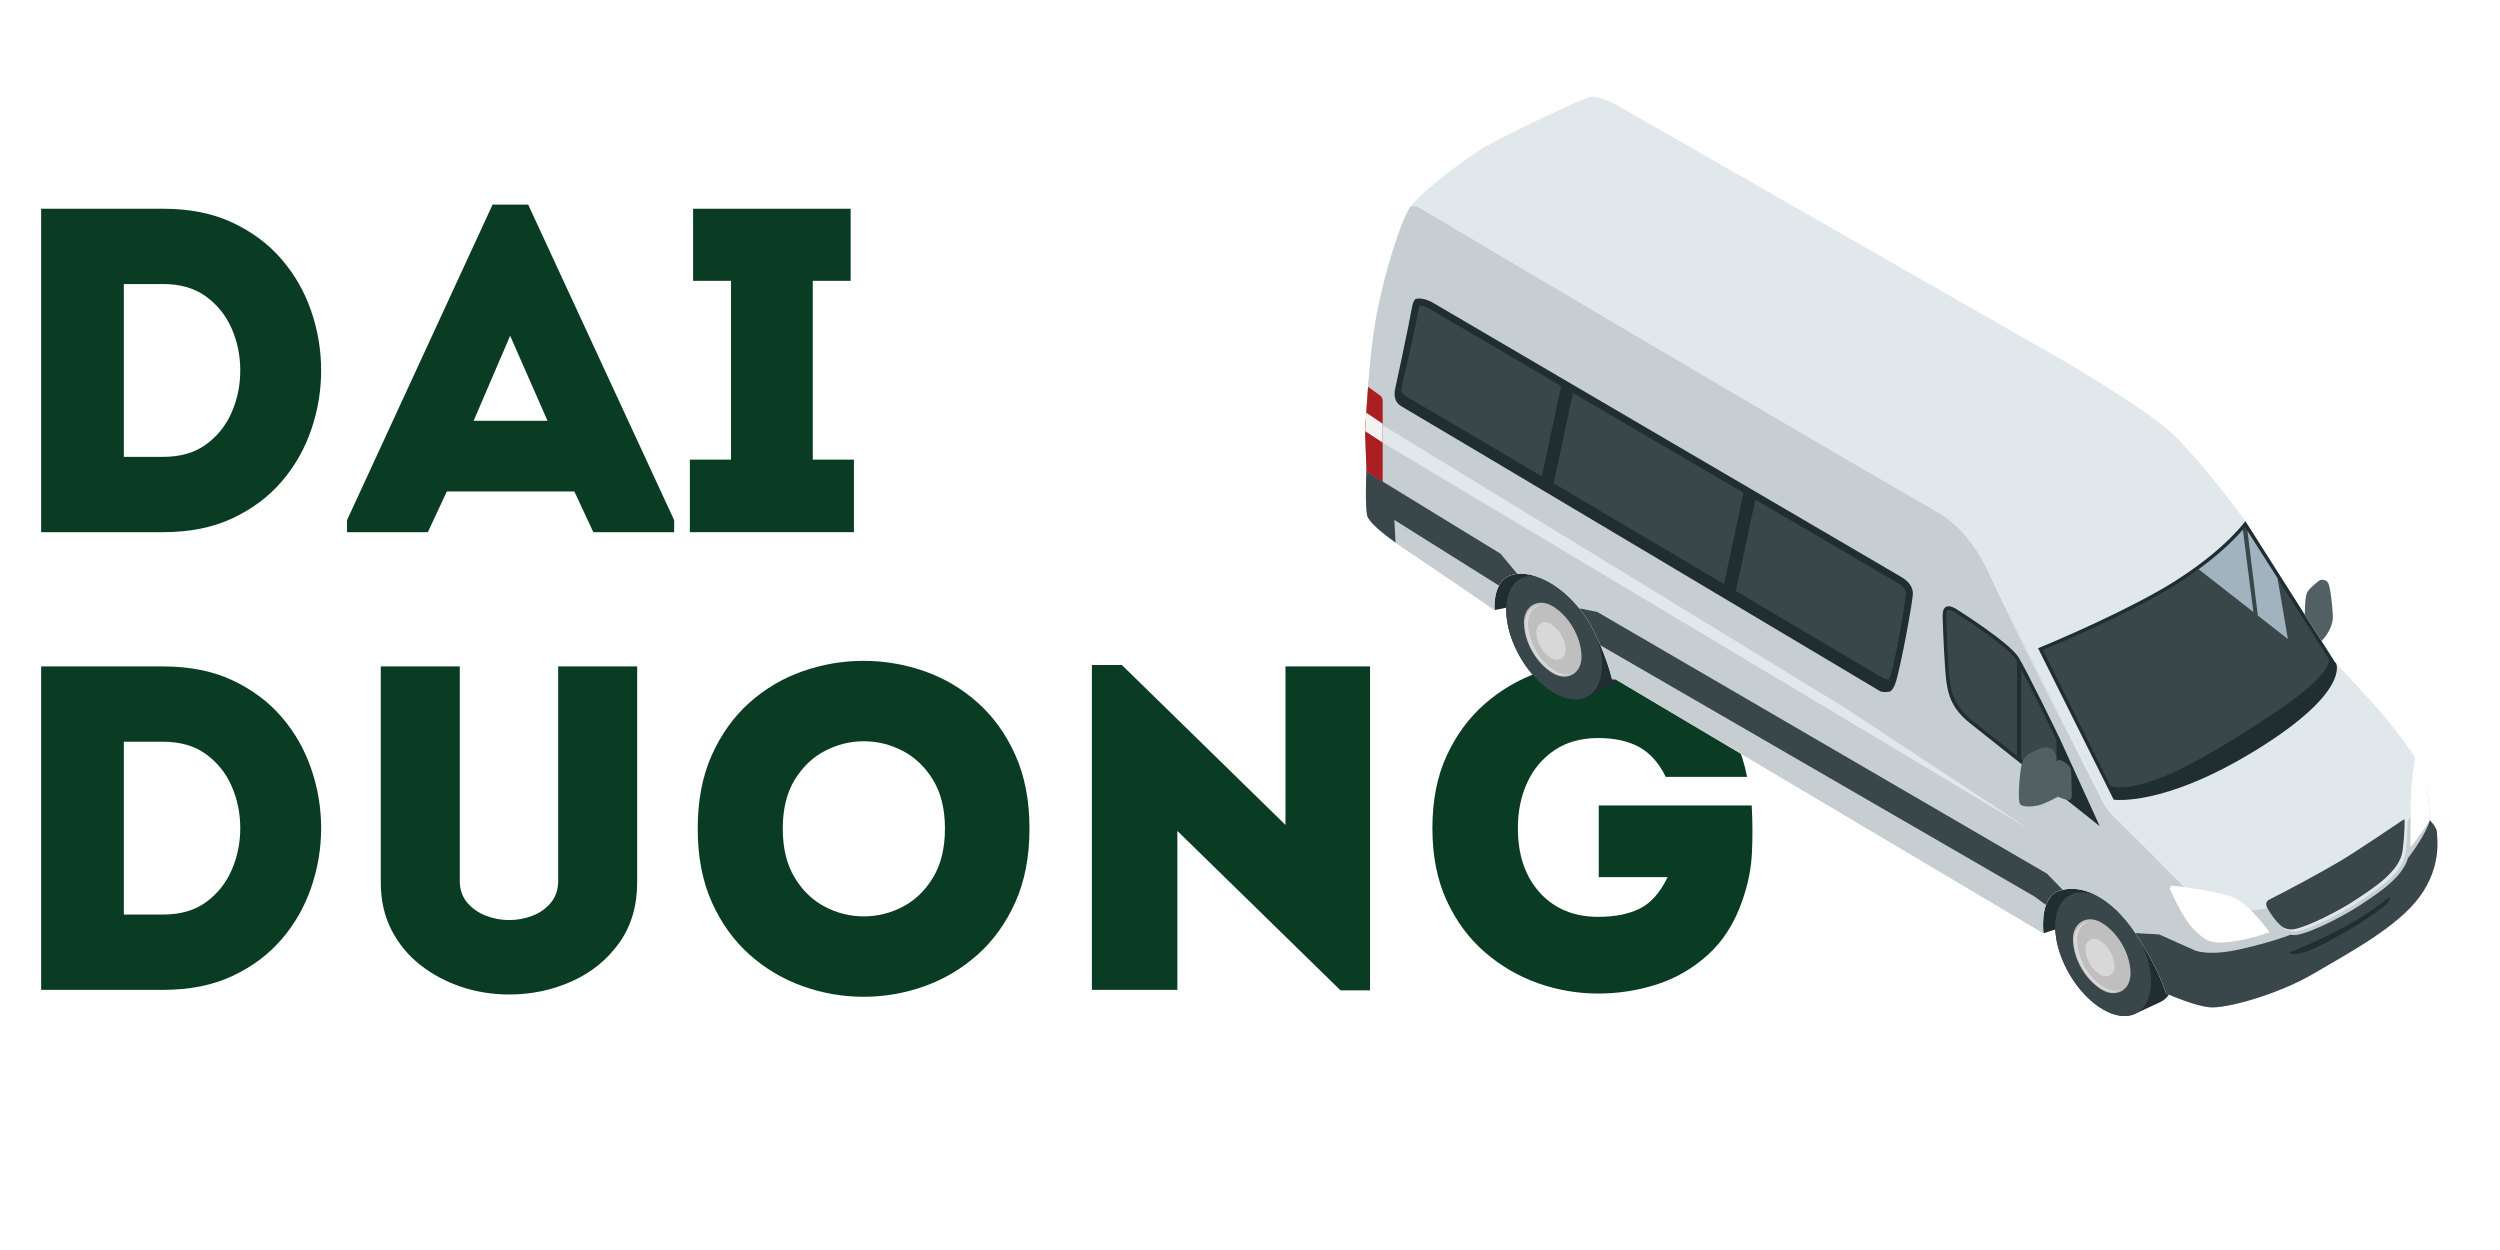 <svg xmlns="http://www.w3.org/2000/svg" xmlns:xlink="http://www.w3.org/1999/xlink" width="1000" zoomAndPan="magnify" viewBox="0 0 750 375" height="500" preserveAspectRatio="xMidYMid meet" version="1.0"><defs><g/><clipPath id="aed17422ca"><path d="M 409.578 29 L 732 29 L 732 303 L 409.578 303 Z M 409.578 29 " clip-rule="nonzero"/></clipPath><clipPath id="217c76811a"><path d="M 409.578 61 L 732 61 L 732 303 L 409.578 303 Z M 409.578 61 " clip-rule="nonzero"/></clipPath><clipPath id="546a4d2329"><path d="M 409.578 116 L 415 116 L 415 145 L 409.578 145 Z M 409.578 116 " clip-rule="nonzero"/></clipPath><clipPath id="beb84fadb6"><path d="M 409.578 123 L 415 123 L 415 133 L 409.578 133 Z M 409.578 123 " clip-rule="nonzero"/></clipPath><clipPath id="1fb214c3dc"><path d="M 409.578 141 L 456 141 L 456 176 L 409.578 176 Z M 409.578 141 " clip-rule="nonzero"/></clipPath></defs><rect x="-75" width="900" fill="#ffffff" y="-37.5" height="450" fill-opacity="1"/><rect x="-75" width="900" fill="#ffffff" y="-37.5" height="450" fill-opacity="1"/><g fill="#0a3c23" fill-opacity="1"><g transform="translate(0, 159.652)"><g><path d="M 48.938 -97.031 C 56.883 -97.031 63.812 -95.645 69.719 -92.875 C 75.633 -90.102 80.555 -86.43 84.484 -81.859 C 88.422 -77.285 91.379 -72.109 93.359 -66.328 C 95.348 -60.555 96.344 -54.617 96.344 -48.516 C 96.344 -42.422 95.348 -36.484 93.359 -30.703 C 91.379 -24.93 88.422 -19.754 84.484 -15.172 C 80.555 -10.598 75.633 -6.926 69.719 -4.156 C 63.812 -1.383 56.883 0 48.938 0 L 12.344 0 L 12.344 -97.031 Z M 37.156 -74.438 L 37.156 -22.594 L 48.938 -22.594 C 54.113 -22.594 58.41 -23.836 61.828 -26.328 C 65.242 -28.828 67.805 -32.039 69.516 -35.969 C 71.223 -39.895 72.078 -44.078 72.078 -48.516 C 72.078 -52.953 71.223 -57.133 69.516 -61.062 C 67.805 -64.988 65.242 -68.195 61.828 -70.688 C 58.41 -73.188 54.113 -74.438 48.938 -74.438 Z M 37.156 -74.438 "/></g></g></g><g fill="#0a3c23" fill-opacity="1"><g transform="translate(103.965, 159.652)"><g><path d="M 74.031 0 L 68.344 -12.203 L 30.078 -12.203 L 24.391 0 L 0.141 0 L 0.141 -3.609 L 43.812 -98.281 L 54.484 -98.281 L 98.281 -3.609 L 98.281 0 Z M 60.297 -33.406 L 49.078 -58.922 L 38.125 -33.406 Z M 60.297 -33.406 "/></g></g></g><g fill="#0a3c23" fill-opacity="1"><g transform="translate(202.662, 159.652)"><g><path d="M 41.172 -21.766 L 53.516 -21.766 L 53.516 0 L 4.297 0 L 4.297 -21.766 L 16.641 -21.766 L 16.641 -75.406 L 5.266 -75.406 L 5.266 -97.031 L 52.531 -97.031 L 52.531 -75.406 L 41.172 -75.406 Z M 41.172 -21.766 "/></g></g></g><g fill="#0a3c23" fill-opacity="1"><g transform="translate(0, 296.959)"><g><path d="M 48.938 -97.031 C 56.883 -97.031 63.812 -95.645 69.719 -92.875 C 75.633 -90.102 80.555 -86.43 84.484 -81.859 C 88.422 -77.285 91.379 -72.109 93.359 -66.328 C 95.348 -60.555 96.344 -54.617 96.344 -48.516 C 96.344 -42.422 95.348 -36.484 93.359 -30.703 C 91.379 -24.93 88.422 -19.754 84.484 -15.172 C 80.555 -10.598 75.633 -6.926 69.719 -4.156 C 63.812 -1.383 56.883 0 48.938 0 L 12.344 0 L 12.344 -97.031 Z M 37.156 -74.438 L 37.156 -22.594 L 48.938 -22.594 C 54.113 -22.594 58.41 -23.836 61.828 -26.328 C 65.242 -28.828 67.805 -32.039 69.516 -35.969 C 71.223 -39.895 72.078 -44.078 72.078 -48.516 C 72.078 -52.953 71.223 -57.133 69.516 -61.062 C 67.805 -64.988 65.242 -68.195 61.828 -70.688 C 58.41 -73.188 54.113 -74.438 48.938 -74.438 Z M 37.156 -74.438 "/></g></g></g><g fill="#0a3c23" fill-opacity="1"><g transform="translate(102.856, 296.959)"><g><path d="M 49.906 -20.938 C 52.312 -20.938 54.645 -21.375 56.906 -22.25 C 59.164 -23.125 61.008 -24.438 62.438 -26.188 C 63.875 -27.945 64.594 -30.125 64.594 -32.719 L 64.594 -97.031 C 68.57 -97.031 72.547 -97.031 76.516 -97.031 C 80.492 -97.031 84.422 -97.031 88.297 -97.031 L 88.297 -32.297 C 88.297 -25.18 86.492 -19.102 82.891 -14.062 C 79.285 -9.031 74.551 -5.195 68.688 -2.562 C 62.82 0.07 56.562 1.391 49.906 1.391 C 44.914 1.391 40.133 0.629 35.562 -0.891 C 30.988 -2.422 26.875 -4.617 23.219 -7.484 C 19.57 -10.348 16.688 -13.859 14.562 -18.016 C 12.438 -22.18 11.375 -26.941 11.375 -32.297 L 11.375 -97.031 C 15.25 -97.031 19.195 -97.031 23.219 -97.031 C 27.238 -97.031 31.191 -97.031 35.078 -97.031 L 35.078 -32.719 C 35.078 -30.125 35.816 -27.945 37.297 -26.188 C 38.773 -24.438 40.645 -23.125 42.906 -22.25 C 45.164 -21.375 47.5 -20.938 49.906 -20.938 Z M 49.906 -20.938 "/></g></g></g><g fill="#0a3c23" fill-opacity="1"><g transform="translate(202.939, 296.959)"><g><path d="M 105.906 -48.375 C 105.906 -39.969 104.492 -32.617 101.672 -26.328 C 98.859 -20.047 95.094 -14.801 90.375 -10.594 C 85.664 -6.395 80.352 -3.234 74.438 -1.109 C 68.52 1.016 62.422 2.078 56.141 2.078 C 49.859 2.078 43.758 1.016 37.844 -1.109 C 31.926 -3.234 26.609 -6.395 21.891 -10.594 C 17.18 -14.801 13.414 -20.047 10.594 -26.328 C 7.781 -32.617 6.375 -39.969 6.375 -48.375 C 6.375 -56.789 7.781 -64.141 10.594 -70.422 C 13.414 -76.703 17.18 -81.945 21.891 -86.156 C 26.609 -90.363 31.926 -93.504 37.844 -95.578 C 43.758 -97.66 49.859 -98.703 56.141 -98.703 C 62.422 -98.703 68.52 -97.66 74.438 -95.578 C 80.352 -93.504 85.664 -90.363 90.375 -86.156 C 95.094 -81.945 98.859 -76.703 101.672 -70.422 C 104.492 -64.141 105.906 -56.789 105.906 -48.375 Z M 31.891 -48.375 C 31.891 -42.551 33.066 -37.676 35.422 -33.75 C 37.773 -29.82 40.801 -26.891 44.5 -24.953 C 48.195 -23.016 52.098 -22.047 56.203 -22.047 C 60.316 -22.047 64.223 -23.016 67.922 -24.953 C 71.617 -26.891 74.645 -29.82 77 -33.75 C 79.363 -37.676 80.547 -42.551 80.547 -48.375 C 80.547 -54.195 79.363 -59.051 77 -62.938 C 74.645 -66.82 71.617 -69.734 67.922 -71.672 C 64.223 -73.609 60.316 -74.578 56.203 -74.578 C 52.098 -74.578 48.195 -73.609 44.5 -71.672 C 40.801 -69.734 37.773 -66.82 35.422 -62.938 C 33.066 -59.051 31.891 -54.195 31.891 -48.375 Z M 31.891 -48.375 "/></g></g></g><g fill="#0a3c23" fill-opacity="1"><g transform="translate(315.22, 296.959)"><g><path d="M 86.922 0.141 L 37.984 -47.688 L 37.984 0 C 33.734 0 29.457 0 25.156 0 C 20.863 0 16.594 0 12.344 0 L 12.344 -97.453 L 21.344 -97.453 L 70.422 -49.484 L 70.422 -97.031 C 74.672 -97.031 78.895 -97.031 83.094 -97.031 C 87.301 -97.031 91.535 -97.031 95.797 -97.031 L 95.797 0.141 Z M 86.922 0.141 "/></g></g></g><g fill="#0a3c23" fill-opacity="1"><g transform="translate(423.344, 296.959)"><g><path d="M 6.375 -48.516 C 6.375 -56.836 7.805 -64.094 10.672 -70.281 C 13.535 -76.477 17.348 -81.656 22.109 -85.812 C 26.867 -89.969 32.18 -93.082 38.047 -95.156 C 43.922 -97.238 49.953 -98.281 56.141 -98.281 C 62.703 -98.281 69.102 -97.078 75.344 -94.672 C 81.582 -92.273 86.988 -88.555 91.562 -83.516 C 96.133 -78.484 99.207 -71.945 100.781 -63.906 L 76.375 -63.906 C 74.344 -68.062 71.688 -71.039 68.406 -72.844 C 65.125 -74.645 61.035 -75.547 56.141 -75.547 C 50.961 -75.547 46.57 -74.32 42.969 -71.875 C 39.363 -69.426 36.633 -66.164 34.781 -62.094 C 32.938 -58.031 32.016 -53.504 32.016 -48.516 C 32.016 -40.473 34.207 -34.023 38.594 -29.172 C 42.988 -24.328 48.836 -21.906 56.141 -21.906 C 61.129 -21.906 65.285 -22.734 68.609 -24.391 C 71.941 -26.055 74.719 -29.203 76.938 -33.828 L 56.281 -33.828 L 56.281 -55.312 L 102.172 -55.312 C 102.441 -50.508 102.461 -45.75 102.234 -41.031 C 102.004 -36.32 101.055 -31.609 99.391 -26.891 C 97.078 -20.148 93.656 -14.723 89.125 -10.609 C 84.602 -6.492 79.477 -3.508 73.75 -1.656 C 68.02 0.188 62.148 1.109 56.141 1.109 C 49.953 1.109 43.922 0.07 38.047 -2 C 32.18 -4.082 26.867 -7.18 22.109 -11.297 C 17.348 -15.41 13.535 -20.562 10.672 -26.75 C 7.805 -32.945 6.375 -40.203 6.375 -48.516 Z M 6.375 -48.516 "/></g></g></g><path fill="#202d31" d="M 446.262 178.27 L 448.359 183.027 L 459.027 180.824 L 469.84 170.004 L 442.875 170.004 Z M 446.262 178.27 " fill-opacity="1" fill-rule="nonzero"/><path fill="#202d31" d="M 456.461 173.457 L 464.73 169.66 C 467.18 168.832 470.273 169.281 473.641 171.227 C 481.578 175.812 488.012 186.965 488.012 196.137 C 488.012 200.945 486.238 204.254 483.41 205.652 L 475.641 209.258 C 473.121 210.332 469.832 209.961 466.23 207.879 C 458.293 203.297 451.859 192.145 451.859 182.973 C 451.859 178.16 453.629 174.855 456.461 173.457 Z M 456.461 173.457 " fill-opacity="1" fill-rule="nonzero"/><path fill="#39464a" d="M 451.859 182.973 C 451.859 192.145 458.293 203.297 466.23 207.883 C 474.168 212.469 480.598 208.75 480.598 199.578 C 480.598 190.406 474.168 179.254 466.23 174.672 C 458.293 170.086 451.859 173.801 451.859 182.973 Z M 451.859 182.973 " fill-opacity="1" fill-rule="nonzero"/><path fill="#bfbfbf" d="M 457.176 186.918 C 457.281 192.676 460.883 198.973 465.816 201.949 C 470.207 204.602 474.555 202.004 474.457 196.906 C 474.352 191.145 470.75 184.855 465.816 181.875 C 461.43 179.227 457.078 181.824 457.176 186.918 Z M 457.176 186.918 " fill-opacity="1" fill-rule="nonzero"/><path fill="#d8d8d8" d="M 462.246 181.539 C 459.988 182.023 458.359 184.117 458.418 187.16 C 458.52 192.57 461.902 198.492 466.543 201.293 C 468.324 202.371 470.102 202.523 471.535 201.965 C 469.984 202.914 467.875 202.922 465.754 201.641 C 461.059 198.809 457.633 192.812 457.527 187.336 C 457.465 183.887 459.539 181.641 462.246 181.539 Z M 462.246 181.539 " fill-opacity="1" fill-rule="nonzero"/><path fill="#d8d8d8" d="M 460.91 189.77 C 460.969 192.688 462.793 195.879 465.293 197.391 C 467.516 198.734 469.723 197.418 469.672 194.832 C 469.617 191.914 467.793 188.723 465.293 187.215 C 463.066 185.871 460.863 187.188 460.91 189.77 Z M 460.91 189.77 " fill-opacity="1" fill-rule="nonzero"/><path fill="#202d31" d="M 634.977 262.902 L 623.73 276.496 L 613.043 279.996 L 611.172 275.781 L 609.383 264.223 Z M 634.977 262.902 " fill-opacity="1" fill-rule="nonzero"/><path fill="#202d31" d="M 621.168 268.414 L 629.434 264.621 C 631.883 263.793 634.977 264.242 638.348 266.188 C 646.285 270.77 652.719 281.922 652.719 291.094 C 652.719 295.906 650.945 299.215 648.117 300.609 L 640.348 304.219 C 637.828 305.293 634.535 304.922 630.938 302.84 C 623 298.258 616.562 287.102 616.562 277.934 C 616.562 273.121 618.336 269.812 621.168 268.414 Z M 621.168 268.414 " fill-opacity="1" fill-rule="nonzero"/><path fill="#39464a" d="M 616.562 277.934 C 616.562 287.102 623 298.258 630.938 302.84 C 638.871 307.426 645.305 303.707 645.309 294.535 C 645.309 285.367 638.875 274.215 630.938 269.629 C 623 265.043 616.562 268.762 616.562 277.934 Z M 616.562 277.934 " fill-opacity="1" fill-rule="nonzero"/><path fill="#bfbfbf" d="M 621.879 281.879 C 621.988 287.633 625.59 293.93 630.523 296.91 C 634.914 299.559 639.262 296.961 639.164 291.867 C 639.059 286.102 635.457 279.816 630.523 276.836 C 626.133 274.184 621.781 276.785 621.879 281.879 Z M 621.879 281.879 " fill-opacity="1" fill-rule="nonzero"/><path fill="#d8d8d8" d="M 626.953 276.496 C 624.695 276.98 623.062 279.074 623.121 282.117 C 623.223 287.531 626.605 293.449 631.25 296.25 C 633.031 297.328 634.805 297.48 636.238 296.926 C 634.688 297.871 632.582 297.883 630.461 296.602 C 625.766 293.766 622.34 287.77 622.234 282.293 C 622.168 278.844 624.246 276.598 626.953 276.496 Z M 626.953 276.496 " fill-opacity="1" fill-rule="nonzero"/><path fill="#d8d8d8" d="M 625.621 284.73 C 625.672 287.648 627.496 290.84 630 292.348 C 632.223 293.691 634.426 292.375 634.375 289.793 C 634.324 286.871 632.496 283.684 630 282.176 C 627.773 280.832 625.57 282.148 625.621 284.73 Z M 625.621 284.73 " fill-opacity="1" fill-rule="nonzero"/><g clip-path="url(#aed17422ca)"><path fill="#e1e8ec" d="M 409.531 130.309 C 409.531 130.309 410.492 106.797 413.211 93.273 C 415.93 79.746 420.406 66.145 423.043 62.145 C 425.684 58.141 439.754 47.258 446.074 43.738 C 452.391 40.215 474.941 29.254 477.262 29.016 C 479.578 28.773 484.539 31.254 484.539 31.254 L 619.199 108.316 C 619.199 108.316 641.27 121.199 650.145 128.723 C 659.023 136.242 673.656 156.41 673.656 156.41 L 700.445 198.582 C 700.445 198.582 711.16 210.023 714.438 213.863 C 717.715 217.707 725.473 227.711 726.992 231.469 C 728.512 235.23 728.949 246.074 728.949 246.074 C 728.949 246.074 731.07 248.195 731.07 249.637 C 731.07 251.074 732.672 259.719 725.953 268.922 C 719.238 278.121 704.809 285.75 694.219 292 C 683.625 298.254 667.738 302.707 662.762 302.176 C 658.664 301.738 652.055 299.008 649.848 298.055 C 648.91 295.195 646.449 288.84 640.953 280.41 C 633.379 268.789 624.309 265.016 617.746 267.258 C 612.574 269.023 612.738 276.781 613.043 279.996 L 484.617 203.781 L 483.629 203.781 C 482.766 200.395 481.188 195.484 478.344 189.656 C 472.832 178.355 462.309 171.062 454.57 172.238 C 448.66 173.137 448.23 179.891 448.359 183.027 C 445.953 181.379 428.297 169.277 424.645 166.891 C 420.723 164.332 410.891 157.691 410.172 154.727 C 409.449 151.77 409.93 140.727 409.93 140.727 Z M 409.531 130.309 " fill-opacity="1" fill-rule="nonzero"/></g><path fill="#c7ced2" d="M 731.082 249.91 C 731.082 249.875 731.078 249.84 731.074 249.812 C 731.078 249.844 731.082 249.875 731.082 249.91 Z M 731.082 249.91 " fill-opacity="1" fill-rule="nonzero"/><g clip-path="url(#217c76811a)"><path fill="#c7ced2" d="M 409.891 141.801 C 409.914 141.129 409.93 140.727 409.93 140.727 L 409.531 130.309 C 409.531 130.309 410.492 106.797 413.211 93.273 C 415.93 79.746 420.406 66.145 423.043 62.145 C 423.066 62.113 423.094 62.078 423.113 62.047 C 424.371 61.66 425.422 62.074 426.949 63.02 C 429.629 64.684 542.262 131.371 581.473 153.801 C 586.941 156.926 592.969 163.492 597 172.742 C 601.195 182.367 630.309 239.602 630.309 239.602 C 630.309 239.602 631.246 241.953 632.77 243.609 C 634.297 245.266 656.715 267.242 657.461 268.656 C 658.207 270.074 671.207 272.613 673.422 273.043 C 674.93 273.336 677.859 272.969 680.23 272.469 C 680.246 272.492 680.258 272.516 680.27 272.543 C 681.375 274.457 684.766 280.023 688.867 279.418 C 692.969 278.812 702.848 273.758 707.66 270.52 C 712.477 267.281 720.895 262.145 721.68 255.824 C 722.465 249.508 722.25 246.543 722.25 246.543 C 722.25 246.543 722.25 246.512 722.246 246.461 C 724.562 243.398 726.734 239.98 728.195 237.086 C 728.762 241.371 728.949 246.074 728.949 246.074 C 727.898 249.844 724.211 255.047 722.398 257.453 C 720.73 263.082 713.961 267.59 709.352 270.652 C 708.969 270.906 708.598 271.152 708.246 271.391 C 703.527 274.562 693.453 279.797 689.02 280.453 C 688.762 280.492 688.5 280.512 688.242 280.512 C 687.883 280.512 687.523 280.473 687.164 280.402 C 685.926 280.895 680.977 282.754 672.02 284.773 C 662.371 286.949 658.449 285.098 658.449 285.098 L 647.742 280.32 L 640.66 279.914 L 656.074 287.906 C 656.074 287.906 662.617 290.719 670.754 289.312 C 678.883 287.906 698.016 281.098 708.461 274.234 C 717.094 268.562 726.039 260.836 731.234 252.648 C 731.215 251.469 731.129 250.57 731.09 250.027 C 731.246 252.246 732.219 260.34 725.953 268.922 C 719.238 278.121 704.809 285.75 694.219 292 C 683.625 298.254 667.738 302.707 662.762 302.176 C 660.066 301.887 656.285 300.605 653.387 299.492 L 653.199 299.422 C 653.16 299.406 653.113 299.387 653.074 299.371 L 652.418 299.117 C 651.34 298.688 650.438 298.305 649.848 298.055 C 648.91 295.195 646.449 288.84 640.953 280.41 C 633.379 268.789 624.309 265.016 617.746 267.258 C 612.574 269.023 612.738 276.781 613.043 279.996 L 484.617 203.781 L 483.629 203.781 C 482.766 200.395 481.188 195.484 478.344 189.656 C 472.832 178.355 462.309 171.062 454.57 172.238 C 448.66 173.137 448.23 179.891 448.359 183.027 C 445.953 181.379 428.297 169.277 424.645 166.891 C 420.723 164.332 410.891 157.691 410.172 154.727 C 409.59 152.336 409.789 144.676 409.887 141.816 C 409.887 141.812 409.887 141.809 409.891 141.801 Z M 414.805 127.535 L 414.805 132.797 L 552.137 214.863 L 609.172 249.035 L 553.215 212.172 L 414.805 127.535 L 414.805 126.484 L 414.559 127.387 Z M 414.805 127.535 " fill-opacity="1" fill-rule="nonzero"/></g><g clip-path="url(#546a4d2329)"><path fill="#ab1f22" d="M 414.805 120.602 L 414.805 144.59 L 409.902 141.473 C 409.918 141 409.93 140.727 409.93 140.727 L 409.531 130.309 C 409.531 130.309 409.789 124 410.414 116.043 L 414.043 118.656 C 414.043 118.656 414.906 119.168 414.805 120.602 Z M 414.805 120.602 " fill-opacity="1" fill-rule="nonzero"/></g><g clip-path="url(#beb84fadb6)"><path fill="#f2f2f2" d="M 414.805 132.797 L 409.574 129.359 C 409.625 128.27 409.723 126.309 409.879 123.785 L 414.805 127.137 Z M 414.805 132.797 " fill-opacity="1" fill-rule="nonzero"/></g><path fill="#ffffff" d="M 680.852 279.672 C 680.852 279.672 675.328 271.988 670.973 269.695 C 666.617 267.402 652.586 265.812 652.035 265.711 C 651.488 265.609 650.598 265.926 651.195 267.191 C 651.797 268.453 655.133 276.004 658.184 278.844 C 661.23 281.676 662.496 283.344 668.781 282.602 C 675.066 281.863 680.852 279.672 680.852 279.672 Z M 680.852 279.672 " fill-opacity="1" fill-rule="nonzero"/><path fill="#ffffff" d="M 728.949 246.074 C 728.949 246.074 724.617 252.684 723.121 254.18 C 723.121 254.18 723.215 242.648 723.246 239.195 C 723.273 236.27 724.098 229.82 724.531 227.191 C 725.68 228.918 726.574 230.434 726.992 231.469 C 728.512 235.23 728.949 246.074 728.949 246.074 Z M 728.949 246.074 " fill-opacity="1" fill-rule="nonzero"/><path fill="#39464a" d="M 617.746 267.258 C 615.703 267.957 614.496 269.586 613.797 271.5 L 610.289 268.91 L 480.145 193.602 C 479.609 192.344 479.012 191.023 478.344 189.656 C 477.07 187.043 475.523 184.648 473.809 182.52 L 479.164 183.578 L 614.098 262.102 L 618.809 266.957 C 618.445 267.043 618.09 267.141 617.746 267.258 Z M 617.746 267.258 " fill-opacity="1" fill-rule="nonzero"/><g clip-path="url(#1fb214c3dc)"><path fill="#39464a" d="M 454.57 172.238 C 452.129 172.609 450.621 173.98 449.703 175.684 L 418.305 155.984 L 418.668 162.797 C 414.723 159.941 410.625 156.602 410.172 154.727 C 409.562 152.234 409.809 143.996 409.902 141.469 L 450.145 166.102 L 455.188 172.168 C 454.98 172.184 454.773 172.207 454.57 172.238 Z M 454.57 172.238 " fill-opacity="1" fill-rule="nonzero"/></g><path fill="#39464a" d="M 647.742 280.32 L 658.449 285.098 C 658.449 285.098 662.371 286.949 672.02 284.773 C 680.977 282.754 685.926 280.895 687.164 280.402 C 687.523 280.473 687.883 280.512 688.242 280.512 C 688.5 280.512 688.762 280.492 689.02 280.453 C 693.453 279.797 703.527 274.562 708.246 271.391 C 708.598 271.152 708.969 270.906 709.352 270.652 C 713.961 267.59 720.73 263.082 722.398 257.453 C 724.211 255.047 727.898 249.844 728.949 246.074 C 728.949 246.074 731.07 248.195 731.07 249.637 C 731.07 251.074 732.672 259.719 725.953 268.922 C 719.238 278.121 704.809 285.75 694.219 292 C 683.625 298.254 667.738 302.707 662.762 302.176 C 658.664 301.738 652.055 299.008 649.848 298.055 C 648.91 295.195 646.449 288.84 640.953 280.41 C 640.844 280.238 640.734 280.078 640.625 279.914 Z M 647.742 280.32 " fill-opacity="1" fill-rule="nonzero"/><path fill="#39464a" d="M 681.199 269.66 C 686.434 267.062 696.074 261.848 701.742 258.504 C 707.605 255.039 718.969 247.227 720.641 246.152 C 720.93 245.973 721.156 245.867 721.348 245.812 C 721.355 245.883 721.352 245.926 721.352 245.926 C 721.352 245.926 721.566 248.891 720.781 255.207 C 719.996 261.523 711.578 266.664 706.766 269.902 C 701.949 273.141 692.074 278.191 687.969 278.801 C 686.797 278.973 685.684 278.641 684.664 278.035 C 682.559 276.383 680.965 273.742 680.27 272.543 C 679.164 270.629 680.52 269.996 681.199 269.66 Z M 681.199 269.66 " fill-opacity="1" fill-rule="nonzero"/><path fill="#202d31" d="M 686.652 285.918 C 686.93 285.703 687.176 285.594 687.176 285.594 C 690.621 284.316 700.836 279.801 707.387 275.75 C 711.027 273.496 714.406 271.027 717.07 268.949 C 716.965 269.652 716.621 270.734 715.523 271.625 C 713.734 273.074 708.418 276.973 703.25 279.789 C 697.594 282.871 690.172 287.414 686.652 285.918 Z M 686.652 285.918 " fill-opacity="1" fill-rule="nonzero"/><path fill="#202d31" d="M 647.371 177.383 C 659.297 170.645 668.535 162.867 673.613 156.352 C 673.641 156.387 673.656 156.41 673.656 156.41 L 700.445 198.582 C 700.445 198.582 700.582 198.73 700.828 198.992 C 700.828 198.992 705.219 207.445 677.129 224.828 C 649.035 242.215 634.094 239.895 634.094 239.895 L 611.422 194.465 C 611.422 194.465 631.984 186.078 647.371 177.383 Z M 647.371 177.383 " fill-opacity="1" fill-rule="nonzero"/><path fill="#202d31" d="M 587.383 183.035 C 587.383 183.035 582.648 179.426 582.797 184.961 C 582.941 190.5 583.414 200.875 583.957 204.773 C 584.504 208.668 585.746 212.746 590.836 216.824 C 595.93 220.906 629.922 247.852 629.922 247.852 L 617.84 221.379 C 617.84 221.379 608.23 201.531 605.539 197.16 C 602.848 192.793 587.383 183.035 587.383 183.035 Z M 587.383 183.035 " fill-opacity="1" fill-rule="nonzero"/><path fill="#202d31" d="M 418.559 116.621 C 418.559 116.621 422.469 98.578 423.641 91.977 C 423.824 90.918 424.188 90.18 424.664 89.668 C 426.805 89.125 429.453 90.578 429.453 90.578 C 429.453 90.578 567.352 171.375 570.059 172.898 C 572.77 174.422 573.867 176.199 573.867 178.148 C 573.867 180.098 570.145 200.762 568.535 205.234 C 568.188 206.199 567.715 206.887 567.184 207.379 C 565.625 207.891 564.125 207.41 564.125 207.41 C 564.125 207.41 423.555 123.652 420.504 121.945 C 417.461 120.246 418.559 116.621 418.559 116.621 Z M 418.559 116.621 " fill-opacity="1" fill-rule="nonzero"/><path fill="#39464a" d="M 647.883 178.297 C 658.598 172.242 667.844 164.961 673.512 158.141 L 698.82 197.98 L 698.426 199.254 C 697.738 200.598 696.996 205.102 672.137 220.48 C 650.246 234.031 644.031 235.02 638.473 236.086 C 638.473 236.086 635.703 236.23 635.703 236.23 C 635.141 236.23 633.496 235.91 633.191 235.891 L 612.863 195.004 C 617.254 193.172 634.59 185.812 647.883 178.297 Z M 647.883 178.297 " fill-opacity="1" fill-rule="nonzero"/><path fill="#39464a" d="M 616.953 236.23 C 613.539 233.523 609.855 230.598 606.355 227.82 L 606.355 200.77 C 610.062 207.734 616.812 221.664 616.883 221.812 L 616.953 221.965 Z M 616.953 236.23 " fill-opacity="1" fill-rule="nonzero"/><path fill="#39464a" d="M 584.207 183.051 C 584.246 183.012 584.328 182.93 584.578 182.93 C 585.254 182.93 586.266 183.504 586.746 183.867 L 586.781 183.895 L 586.82 183.922 C 591.066 186.598 602.543 194.297 604.645 197.711 C 604.777 197.926 604.93 198.184 605.098 198.473 L 605.098 226.824 C 598.785 221.809 593.297 217.453 591.492 216.008 C 586.641 212.125 585.504 208.246 584.996 204.629 C 584.461 200.809 583.992 190.621 583.844 184.938 C 583.809 183.57 584.113 183.148 584.207 183.051 Z M 584.207 183.051 " fill-opacity="1" fill-rule="nonzero"/><path fill="#39464a" d="M 523.047 147.832 L 517.195 175.203 C 500.664 165.43 482.293 154.57 466.098 145.004 L 471.898 117.875 C 488.137 127.387 506.605 138.203 523.047 147.832 Z M 523.047 147.832 " fill-opacity="1" fill-rule="nonzero"/><path fill="#39464a" d="M 569.031 174.727 C 571.484 176.109 571.773 177.344 571.773 178.141 C 571.73 180.098 568.586 198.688 567.094 202.836 C 566.957 203.219 566.793 203.543 566.598 203.805 C 566.461 203.824 566.316 203.836 566.172 203.836 C 565.875 203.836 565.621 203.797 565.465 203.766 C 562.367 201.922 543.684 190.863 520.742 177.301 L 526.598 149.91 C 549.723 163.449 568.047 174.172 569.031 174.727 Z M 569.031 174.727 " fill-opacity="1" fill-rule="nonzero"/><path fill="#39464a" d="M 420.566 115.844 L 420.59 115.762 L 420.609 115.68 C 420.77 114.941 424.539 98.91 425.703 92.34 C 425.75 92.082 425.809 91.848 425.887 91.648 C 426.902 91.707 428.039 92.199 428.426 92.406 C 430.504 93.625 447.172 103.387 468.348 115.793 L 462.551 142.91 C 440.09 129.645 422.598 119.324 421.531 118.73 C 420.074 117.914 420.477 116.164 420.566 115.844 Z M 420.566 115.844 " fill-opacity="1" fill-rule="nonzero"/><path fill="#a1b3be" d="M 676.012 183.621 L 659.59 170.777 C 664.895 166.902 669.453 162.84 672.859 158.91 Z M 676.012 183.621 " fill-opacity="1" fill-rule="nonzero"/><path fill="#a1b3be" d="M 674.238 159.281 L 683.262 173.484 C 684.484 180.703 686.371 191.719 686.371 191.719 L 677.348 184.664 Z M 674.238 159.281 " fill-opacity="1" fill-rule="nonzero"/><path fill="#525f63" d="M 617.918 227.93 C 617.918 227.93 621.297 229.281 621.359 231.215 C 621.418 233.156 621.543 238.535 621.543 238.535 C 621.543 238.535 621.605 240.324 620.223 239.996 C 618.836 239.668 617.367 239.023 617.367 239.023 C 617.367 239.023 613.309 241.27 611.422 241.637 C 609.531 242.008 606.617 242.254 605.973 241.145 C 605.328 240.039 605.797 233.812 606.121 231.523 C 606.449 229.234 606.738 227.16 609.012 225.992 C 611.285 224.824 612.633 224.363 612.633 224.363 C 612.633 224.363 614.418 223.777 615.797 224.914 C 617.18 226.055 616.934 228.359 616.934 228.359 Z M 617.918 227.93 " fill-opacity="1" fill-rule="nonzero"/><path fill="#525f63" d="M 696.445 192.285 L 691.445 184.418 C 691.445 182.215 691.555 178.582 692.246 177.523 C 693.258 175.973 695.996 174.008 695.996 174.008 C 695.996 174.008 697.605 173.59 698.379 174.781 C 699.152 175.973 699.75 182.109 699.871 184.793 C 699.965 187.035 698.73 190.062 696.445 192.285 Z M 696.445 192.285 " fill-opacity="1" fill-rule="nonzero"/></svg>